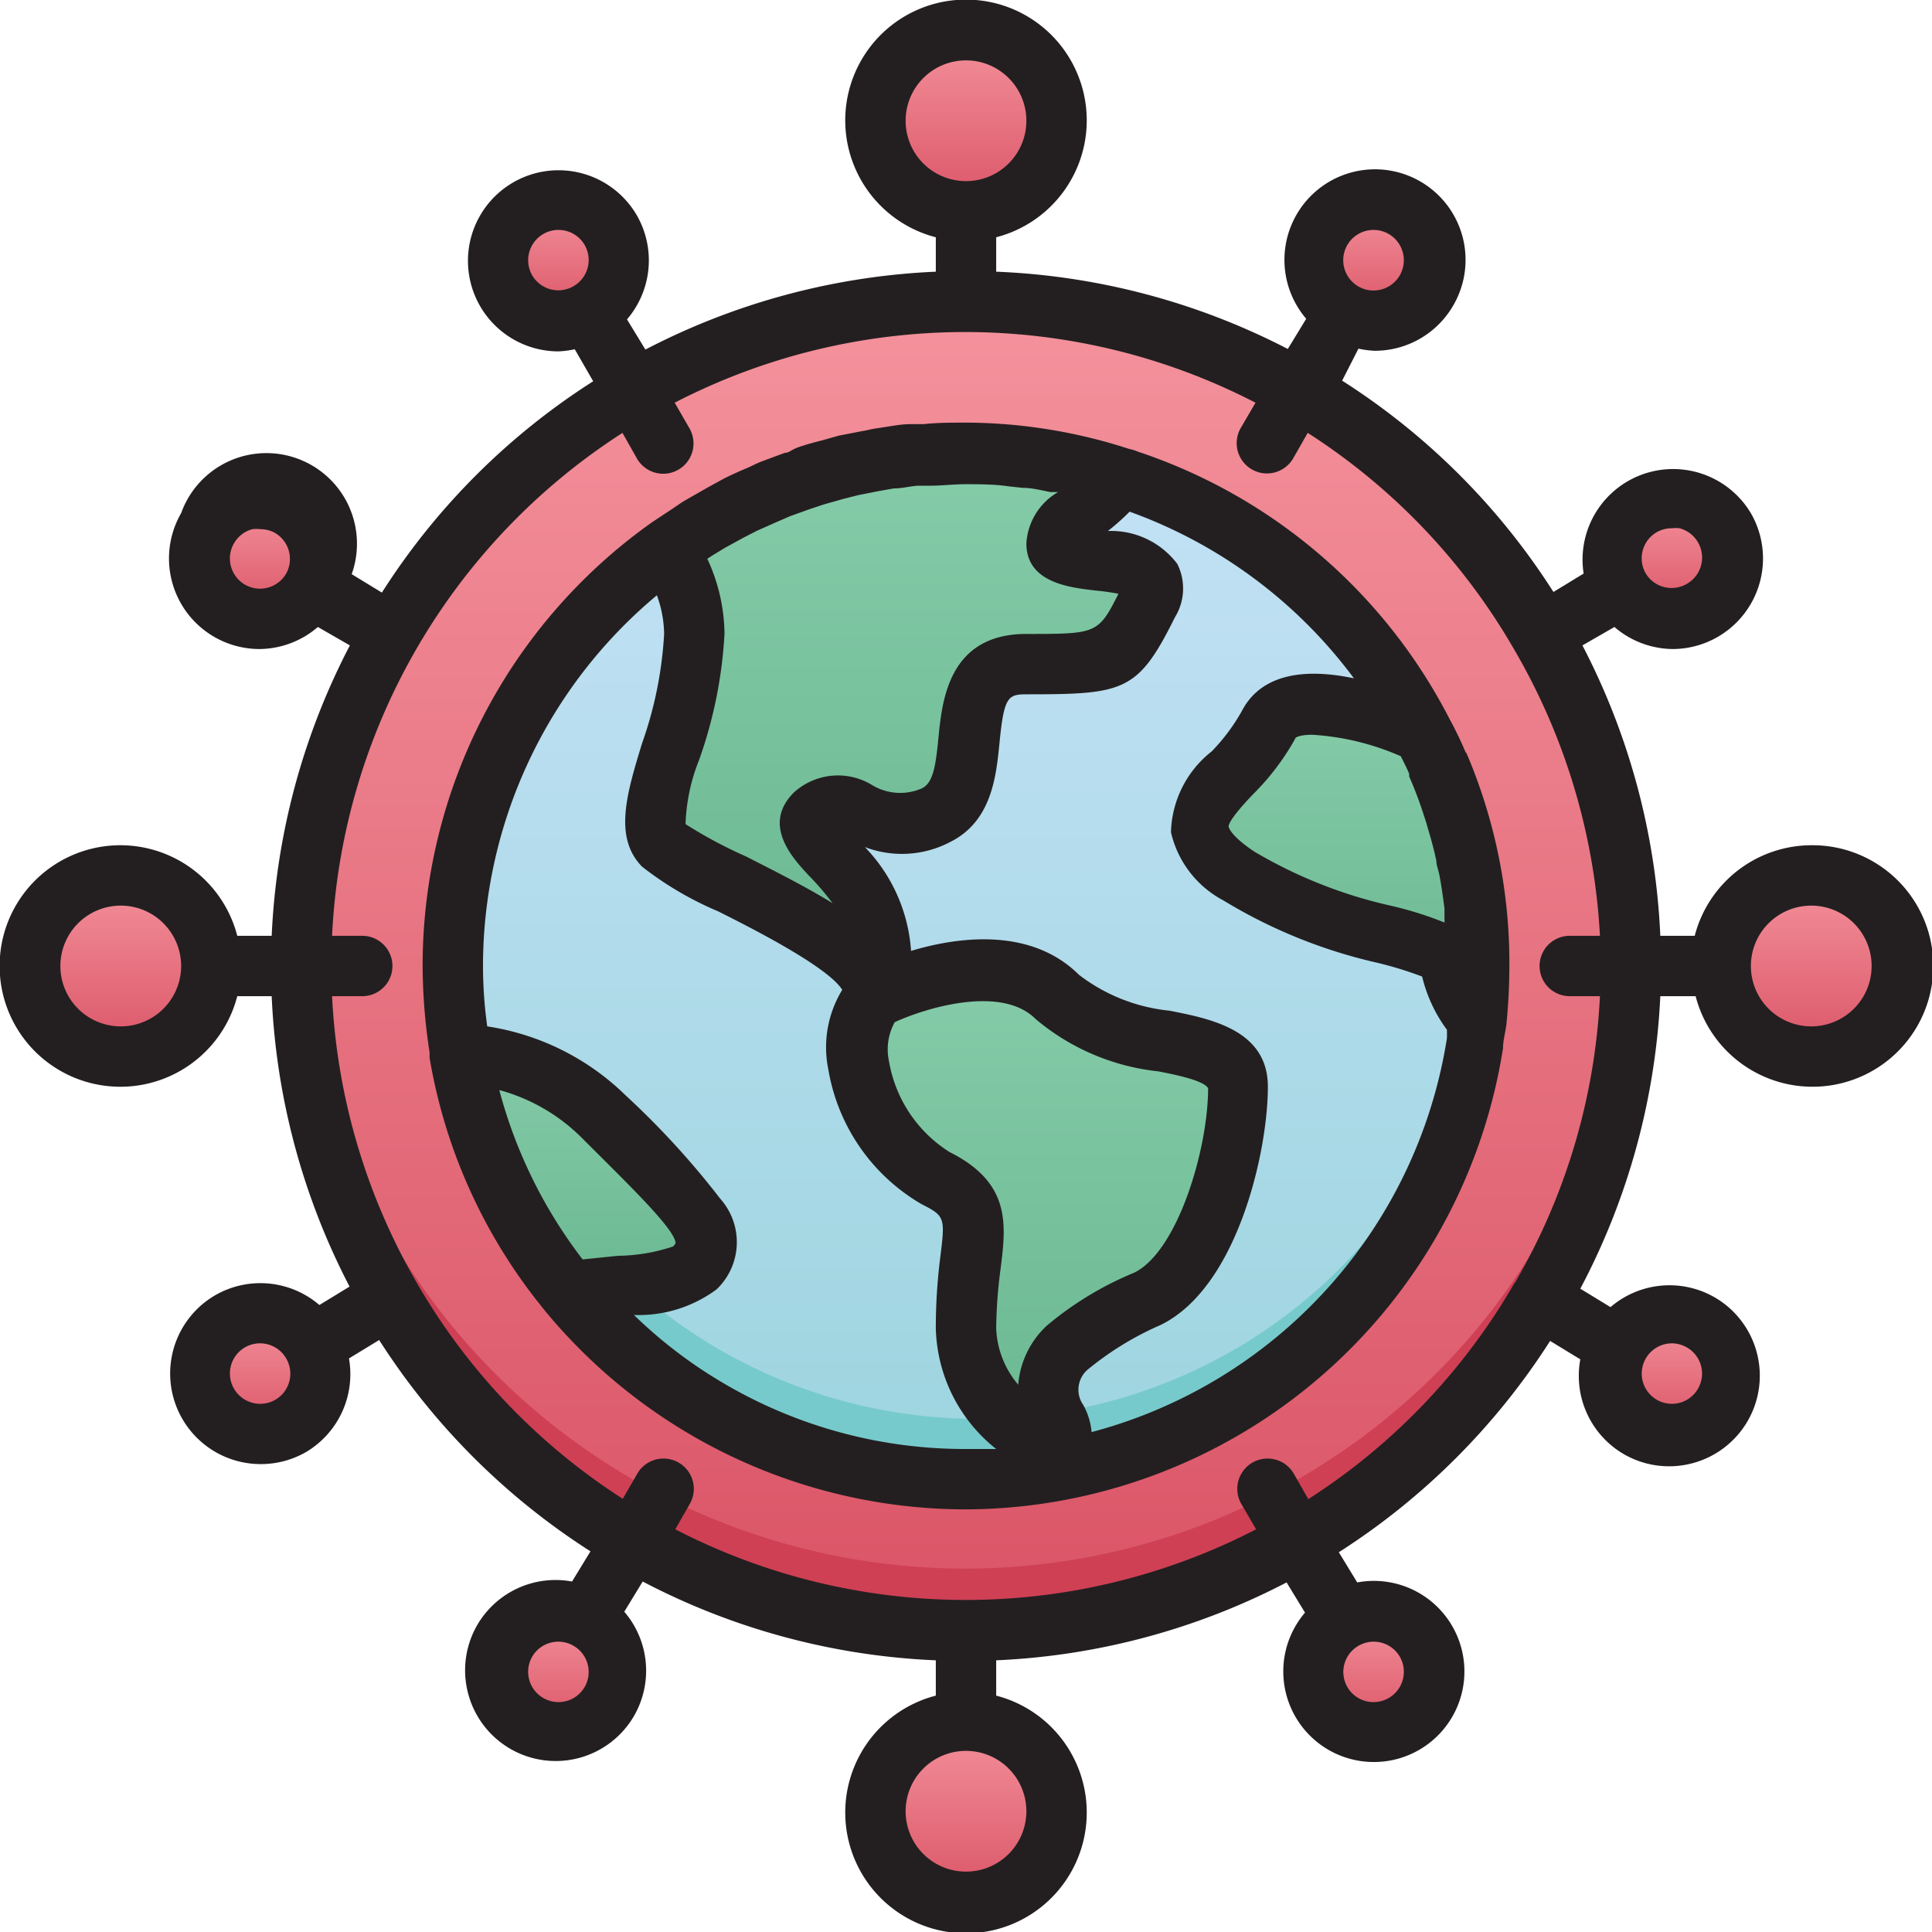 <svg xmlns="http://www.w3.org/2000/svg" xmlns:xlink="http://www.w3.org/1999/xlink" viewBox="0 0 64 64"><defs><style>.cls-1{fill:url(#linear-gradient);}.cls-2{fill:url(#linear-gradient-2);}.cls-3{fill:url(#linear-gradient-3);}.cls-4{fill:url(#linear-gradient-4);}.cls-5{fill:url(#linear-gradient-5);}.cls-6{fill:url(#linear-gradient-6);}.cls-7{fill:url(#linear-gradient-7);}.cls-8{fill:#cf4055;}.cls-9{fill:url(#linear-gradient-8);}.cls-10{fill:#77cacb;}.cls-11{fill:url(#linear-gradient-11);}.cls-12{fill:url(#linear-gradient-12);}.cls-13{fill:url(#linear-gradient-13);}.cls-14{fill:url(#linear-gradient-14);}.cls-15{fill:url(#linear-gradient-15);}.cls-16{fill:url(#linear-gradient-16);}.cls-17{fill:url(#linear-gradient-17);}.cls-18{fill:url(#linear-gradient-18);}.cls-19{fill:url(#linear-gradient-19);}.cls-20{fill:url(#linear-gradient-20);}.cls-21{fill:#231f20;}</style><linearGradient id="linear-gradient" x1="32" y1="7" x2="32" y2="1" gradientUnits="userSpaceOnUse"><stop offset="0" stop-color="#da5466"/><stop offset="1" stop-color="#f4929c"/></linearGradient><linearGradient id="linear-gradient-2" y1="63" y2="57" xlink:href="#linear-gradient"/><linearGradient id="linear-gradient-3" x1="8.62" y1="47.5" x2="8.62" y2="43.5" xlink:href="#linear-gradient"/><linearGradient id="linear-gradient-4" x1="55.38" y1="20.5" x2="55.38" y2="16.5" xlink:href="#linear-gradient"/><linearGradient id="linear-gradient-5" x1="55.38" y1="47.5" x2="55.38" y2="43.5" xlink:href="#linear-gradient"/><linearGradient id="linear-gradient-6" x1="8.62" y1="20.5" x2="8.62" y2="16.5" xlink:href="#linear-gradient"/><linearGradient id="linear-gradient-7" y1="54" y2="10" xlink:href="#linear-gradient"/><linearGradient id="linear-gradient-8" x1="32" y1="49" x2="32" y2="15" gradientUnits="userSpaceOnUse"><stop offset="0" stop-color="#9dd5df"/><stop offset="1" stop-color="#c3e1f5"/></linearGradient><linearGradient id="linear-gradient-11" x1="4" y1="35" x2="4" y2="29" xlink:href="#linear-gradient"/><linearGradient id="linear-gradient-12" x1="60" y1="35" x2="60" y2="29" xlink:href="#linear-gradient"/><linearGradient id="linear-gradient-13" x1="18.5" y1="10.62" x2="18.5" y2="6.62" xlink:href="#linear-gradient"/><linearGradient id="linear-gradient-14" x1="45.5" y1="57.38" x2="45.5" y2="53.38" xlink:href="#linear-gradient"/><linearGradient id="linear-gradient-15" x1="18.5" y1="57.38" x2="18.5" y2="53.38" xlink:href="#linear-gradient"/><linearGradient id="linear-gradient-16" x1="45.5" y1="10.62" x2="45.5" y2="6.62" xlink:href="#linear-gradient"/><linearGradient id="linear-gradient-17" x1="29.94" y1="33" x2="29.94" y2="15" gradientUnits="userSpaceOnUse"><stop offset="0" stop-color="#6ab891"/><stop offset="1" stop-color="#85cba9"/></linearGradient><linearGradient id="linear-gradient-18" x1="34.7" y1="47.81" x2="34.7" y2="32.11" xlink:href="#linear-gradient-17"/><linearGradient id="linear-gradient-19" x1="44.35" y1="33.85" x2="44.35" y2="23.3" xlink:href="#linear-gradient-17"/><linearGradient id="linear-gradient-20" x1="19.31" y1="42.79" x2="19.31" y2="34.87" xlink:href="#linear-gradient-17"/></defs><title>Earth Corona</title><g id="Earth_Corona" data-name="Earth Corona"><circle class="cls-1" cx="32" cy="4" r="3"/><circle class="cls-2" cx="32" cy="60" r="3"/><circle class="cls-3" cx="8.62" cy="45.5" r="2"/><circle class="cls-4" cx="55.38" cy="18.5" r="2"/><circle class="cls-5" cx="55.38" cy="45.5" r="2"/><circle class="cls-6" cx="8.62" cy="18.5" r="2"/><path class="cls-7" d="M51.05,21a22,22,0,1,0,3,11A21.89,21.89,0,0,0,51.05,21Z"/><path class="cls-8" d="M54,32A22,22,0,0,1,13,43,21.8,21.8,0,0,1,10,32c0-.33,0-.67,0-1a22,22,0,0,0,33,18A22,22,0,0,0,54,31C54,31.33,54,31.67,54,32Z"/><path class="cls-9" d="M49,32c0,.63,0,1.25-.1,1.85,0,.24-.06.47-.1.7A17,17,0,0,1,32,49a17.07,17.07,0,0,1-13.13-6.21l-.3-.37a16.77,16.77,0,0,1-3.32-7.55l0-.18A16.92,16.92,0,0,1,22.09,18.2h0a16.93,16.93,0,0,1,15-2.41l.23.07a17,17,0,0,1,9.82,8.42,11,11,0,0,1,.5,1h0A16.73,16.73,0,0,1,49,32Z"/><path class="cls-9" d="M49,32c0,.63,0,1.25-.1,1.85,0,.24-.06.47-.1.7A17,17,0,0,1,32,49a17.07,17.07,0,0,1-13.13-6.21l-.3-.37a16.77,16.77,0,0,1-3.32-7.55l0-.18A16.92,16.92,0,0,1,22.09,18.2h0a16.93,16.93,0,0,1,15-2.41l.23.07a17,17,0,0,1,9.82,8.42,11,11,0,0,1,.5,1h0A16.73,16.73,0,0,1,49,32Z"/><path class="cls-9" d="M49,32c0,.63,0,1.25-.1,1.85,0,.24-.06.47-.1.7A17,17,0,0,1,32,49a17.07,17.07,0,0,1-13.13-6.21l-.3-.37a16.77,16.77,0,0,1-3.32-7.55l0-.18A16.92,16.92,0,0,1,22.09,18.2h0a16.93,16.93,0,0,1,15-2.41l.23.07a17,17,0,0,1,9.82,8.42,11,11,0,0,1,.5,1h0A16.73,16.73,0,0,1,49,32Z"/><path class="cls-10" d="M48.87,34.06c0,.17,0,.33-.07.49A17,17,0,0,1,32,49a17.07,17.07,0,0,1-13.13-6.21l-.3-.37a16.77,16.77,0,0,1-3.32-7.55l0-.18A17,17,0,0,1,15,32a17.56,17.56,0,0,1,.5-4.13A18.74,18.74,0,0,0,15.37,30a17,17,0,0,0,.22,2.69l0,.18a16.77,16.77,0,0,0,3.32,7.55l.3.37A17.07,17.07,0,0,0,32.37,47,17,17,0,0,0,48.87,34.06Z"/><circle class="cls-11" cx="4" cy="32" r="3"/><circle class="cls-12" cx="60" cy="32" r="3"/><circle class="cls-13" cx="18.5" cy="8.62" r="2"/><circle class="cls-14" cx="45.5" cy="55.38" r="2"/><circle class="cls-15" cx="18.5" cy="55.38" r="2"/><circle class="cls-16" cx="45.5" cy="8.62" r="2"/><path class="cls-17" d="M38,20c-1,2-1,2-4,2s-1,4-3,5-3-1-4,0,3,2,2,6c0-2-6-4-7-5s1-4,1-7a5.18,5.18,0,0,0-.89-2.81,16.93,16.93,0,0,1,15-2.41C36.11,17.06,35,17.25,35,18,35,19,39,18,38,20Z"/><path class="cls-18" d="M29,33s4-2,6,0,6,1,6,3-1,6-3,7-4,2-3,4-3,0-3-3,1-4-1-5S27.5,34.5,29,33Z"/><path class="cls-19" d="M49,32c0,.63,0,1.25-.1,1.85A3.71,3.71,0,0,1,48,32c0-1-4-1-7-3s0-3,1-5c.67-1.35,3.41-.46,5.13.27a11,11,0,0,1,.5,1h0A16.73,16.73,0,0,1,49,32Z"/><path class="cls-20" d="M23,42c-.63.63-2.39.5-4.13.79l-.3-.37a16.77,16.77,0,0,1-3.32-7.55A7.37,7.37,0,0,1,20,37C23,40,24,41,23,42Z"/><circle class="cls-1" cx="32" cy="4" r="3"/><circle class="cls-2" cx="32" cy="60" r="3"/><circle class="cls-3" cx="8.62" cy="45.5" r="2"/><circle class="cls-4" cx="55.38" cy="18.5" r="2"/><circle class="cls-5" cx="55.38" cy="45.5" r="2"/><circle class="cls-6" cx="8.62" cy="18.5" r="2"/><circle class="cls-13" cx="18.5" cy="8.62" r="2"/><circle class="cls-14" cx="45.5" cy="55.38" r="2"/><circle class="cls-15" cx="18.5" cy="55.38" r="2"/><circle class="cls-16" cx="45.5" cy="8.62" r="2"/><circle class="cls-11" cx="4" cy="32" r="3"/><circle class="cls-12" cx="60" cy="32" r="3"/><path class="cls-21" d="M60,28a4,4,0,0,0-3.86,3H55a23,23,0,0,0-2.58-9.62l1.06-.61a3,3,0,0,0,1.94.73A3,3,0,0,0,58,17a3,3,0,0,0-5.54,2l-1,.61a22.85,22.85,0,0,0-7-7L45,11.55a3.33,3.33,0,0,0,.54.07,3,3,0,0,0,2.6-1.5h0a3,3,0,1,0-4.87.44l-.61,1A23,23,0,0,0,33,9V7.86a4,4,0,1,0-2,0V9a23,23,0,0,0-9.62,2.58l-.61-1a3,3,0,0,0,.33-3.44h0a3,3,0,1,0-2.6,4.5,3.33,3.33,0,0,0,.54-.07l.61,1.06a22.85,22.85,0,0,0-7,7l-1-.61A3,3,0,0,0,6,17a3,3,0,0,0,2.59,4.5,3,3,0,0,0,1.94-.73l1.06.61A23,23,0,0,0,9,31H7.86a4,4,0,1,0,0,2H9a23,23,0,0,0,2.58,9.62l-1,.61a3,3,0,0,0-3.44-.33h0a3,3,0,0,0,1.5,5.6,3,3,0,0,0,1.5-.4A3,3,0,0,0,11.56,45l1-.61a23,23,0,0,0,7,7l-.61,1a3,3,0,0,0-3.14,1.44,3,3,0,0,0-.3,2.28,3,3,0,0,0,5.5.72h0a3,3,0,0,0-.33-3.44l.61-1A23,23,0,0,0,31,55v1.17a4,4,0,1,0,2,0V55a23,23,0,0,0,9.62-2.58l.61,1a3,3,0,1,0,1.73-1l-.61-1a23,23,0,0,0,7-7l1,.61a3,3,0,0,0,1.44,3.14,3,3,0,0,0,2.28.3,3,3,0,0,0,.72-5.5h0a3,3,0,0,0-3.44.33l-1-.61A23,23,0,0,0,55,33h1.17A4,4,0,1,0,60,28ZM54.88,17.63h0a1,1,0,0,1,.5-.13,1.09,1.09,0,0,1,.26,0,1,1,0,0,1,.61.47,1,1,0,0,1,.1.76,1,1,0,0,1-.47.61A1,1,0,0,1,54.52,19,1,1,0,0,1,54.88,17.63ZM44.63,8.12a1,1,0,0,1,1.74,1,1,1,0,0,1-1.74-1ZM30,4a2,2,0,1,1,2,2A2,2,0,0,1,30,4ZM17.63,9.12a1,1,0,0,1,1.74-1A1,1,0,0,1,19,9.48,1,1,0,0,1,17.63,9.12ZM8.12,19.37a1,1,0,0,1-.47-.61,1,1,0,0,1,.1-.76,1,1,0,0,1,.61-.47,1.09,1.09,0,0,1,.26,0,1,1,0,0,1,.5.13h0A1,1,0,0,1,9.48,19,1,1,0,0,1,8.12,19.37ZM4,34a2,2,0,1,1,2-2A2,2,0,0,1,4,34ZM9.12,46.37a1,1,0,1,1-1-1.74A1,1,0,0,1,9.48,45h0A1,1,0,0,1,9.12,46.37Zm10.25,9.51a1,1,0,0,1-1.37.37,1,1,0,0,1-.47-.61,1,1,0,0,1,.1-.76A1,1,0,0,1,19,54.52,1,1,0,0,1,19.37,55.88ZM34,60a2,2,0,1,1-2-2A2,2,0,0,1,34,60Zm12.37-5.12a1,1,0,0,1,.1.76,1,1,0,0,1-.47.61,1,1,0,0,1-1.37-.37A1,1,0,0,1,45,54.52h0a1,1,0,0,1,1.37.36Zm9-10.38a1,1,0,0,1,.5.13A1,1,0,0,1,56.25,46a1,1,0,0,1-.61.47A1,1,0,0,1,54.52,45,1,1,0,0,1,55.38,44.5Zm-5.2-2h0a20.9,20.9,0,0,1-6.83,7.16l-.48-.84a1,1,0,0,0-1.74,1l.49.84a20.94,20.94,0,0,1-19.24,0l.48-.84a1,1,0,1,0-1.74-1l-.48.83a20.93,20.93,0,0,1-6.82-7.15h0A21,21,0,0,1,11,33h1a1,1,0,0,0,0-2H11a21,21,0,0,1,9.62-16.66l.48.85a1,1,0,1,0,1.74-1l-.49-.85a20.94,20.94,0,0,1,19.24,0l-.49.84a1,1,0,0,0,1.74,1l.48-.84a20.9,20.9,0,0,1,6.83,7.16h0A21,21,0,0,1,53,31H52a1,1,0,0,0,0,2h1A20.84,20.84,0,0,1,50.18,42.5ZM60,34a2,2,0,1,1,2-2A2,2,0,0,1,60,34Z"/><path class="cls-21" d="M48.55,24.92a11.89,11.89,0,0,0-.53-1.1v0h0a18,18,0,0,0-10.33-8.86,1.47,1.47,0,0,0-.29-.09A17.64,17.64,0,0,0,32,14c-.47,0-.94,0-1.41.05l-.43,0c-.32,0-.65.07-1,.12s-.36.07-.54.1l-.83.16-.53.15c-.27.07-.54.14-.8.23S26.15,15,26,15l-.78.29c-.18.07-.34.16-.51.23s-.51.22-.76.35l-.51.28-.7.4c-.18.1-.35.23-.52.34l-.62.41-.07.05A18,18,0,0,0,14,32a19.09,19.09,0,0,0,.23,2.86l0,.18a17.85,17.85,0,0,0,3.52,8l.31.39A18.09,18.09,0,0,0,32,50,18.08,18.08,0,0,0,49.79,34.72c0-.24.07-.49.11-.77.07-.71.1-1.35.1-2a17.7,17.7,0,0,0-1.42-7Zm-2.15.13c.1.19.2.39.28.58l0,.09a13.07,13.07,0,0,1,.51,1.36c.05.14.09.29.13.43.1.33.19.67.26,1,0,.15.07.31.1.47.07.36.12.73.17,1.11,0,.12,0,.23,0,.35a.49.49,0,0,1,0,.12A11.74,11.74,0,0,0,46.06,30a15.53,15.53,0,0,1-4.51-1.79c-.81-.54-.85-.82-.85-.83,0-.19.5-.75.82-1.08a8.21,8.21,0,0,0,1.38-1.82c0-.07.21-.14.57-.14A8.55,8.55,0,0,1,46.4,25.05ZM36.27,19.56a7.69,7.69,0,0,1,.78.11C36.38,21,36.32,21,34,21c-2.58,0-2.79,2.22-2.91,3.41-.09.93-.17,1.51-.54,1.7A1.79,1.79,0,0,1,28.88,26a2.17,2.17,0,0,0-2.59.26c-1.07,1.08,0,2.2.5,2.74a8.87,8.87,0,0,1,.79.92c-.89-.55-1.91-1.06-2.87-1.55a15,15,0,0,1-2-1.07,6.23,6.23,0,0,1,.45-2.13A14.85,14.85,0,0,0,24,21a6,6,0,0,0-.57-2.49l.17-.11.41-.25.62-.34.45-.23.63-.28.46-.2.64-.23.48-.16.67-.19.48-.12.71-.14.46-.08c.26,0,.52-.07.79-.09l.4,0c.39,0,.8-.05,1.2-.05s.94,0,1.41.07l.46.05c.31,0,.62.08.92.14l.26,0A2.11,2.11,0,0,0,34,18C34,19.3,35.42,19.46,36.27,19.56Zm-1.6,24.36a3,3,0,0,0-.94,1.95A3.06,3.06,0,0,1,33,44a16,16,0,0,1,.15-2c.18-1.45.34-2.82-1.7-3.84a4.43,4.43,0,0,1-2-3,1.86,1.86,0,0,1,.19-1.3c1-.46,3.53-1.25,4.67-.1a7.54,7.54,0,0,0,4.06,1.73c.56.11,1.51.3,1.65.56,0,2-1,5.4-2.45,6.11A11,11,0,0,0,34.67,43.92ZM16.54,36.11a6.12,6.12,0,0,1,2.75,1.6c1.57,1.57,3.06,3,3.09,3.47a.63.63,0,0,1-.08.11,5.92,5.92,0,0,1-1.83.31l-1.17.12A15.9,15.9,0,0,1,16.54,36.11ZM24,45.84a15.52,15.52,0,0,1-3-2.28,4.33,4.33,0,0,0,2.74-.85,2.16,2.16,0,0,0,.12-3,27.35,27.35,0,0,0-3.12-3.41A8.34,8.34,0,0,0,16.14,34,14.73,14.73,0,0,1,16,32a16,16,0,0,1,5.76-12.28A3.86,3.86,0,0,1,22,21a13,13,0,0,1-.73,3.62c-.51,1.67-.95,3.12,0,4.09a11.12,11.12,0,0,0,2.52,1.48c.94.47,3.63,1.82,4.11,2.6a3.65,3.65,0,0,0-.46,2.64,6.38,6.38,0,0,0,3.09,4.46c.79.4.78.45.61,1.82A18.58,18.58,0,0,0,31,44a5.26,5.26,0,0,0,2,4c-.33,0-.66,0-1,0A15.74,15.74,0,0,1,24,45.84Zm12.16,1.6a2.27,2.27,0,0,0-.27-.89.88.88,0,0,1,.19-1.22,10.21,10.21,0,0,1,2.37-1.44C41,42.64,42,38.13,42,36c0-1.88-1.89-2.25-3.26-2.52a5.88,5.88,0,0,1-3-1.19c-1.59-1.58-4-1.26-5.56-.79a5.48,5.48,0,0,0-1.53-3.44,3.44,3.44,0,0,0,2.83-.17c1.38-.69,1.52-2.19,1.63-3.28.15-1.56.29-1.61.92-1.61,3.21,0,3.67-.09,4.89-2.55A1.82,1.82,0,0,0,39,18.68a2.75,2.75,0,0,0-2.3-1.09,7.57,7.57,0,0,0,.72-.64,16,16,0,0,1,7.43,5.52c-1.9-.4-3.15,0-3.71,1.08a6.44,6.44,0,0,1-1,1.34,3.52,3.52,0,0,0-1.35,2.68,3.42,3.42,0,0,0,1.74,2.26,17.06,17.06,0,0,0,5.08,2.06,12,12,0,0,1,1.5.46,4.86,4.86,0,0,0,.82,1.76,2.89,2.89,0,0,1,0,.29A16.08,16.08,0,0,1,36.16,47.44Z"/></g></svg>